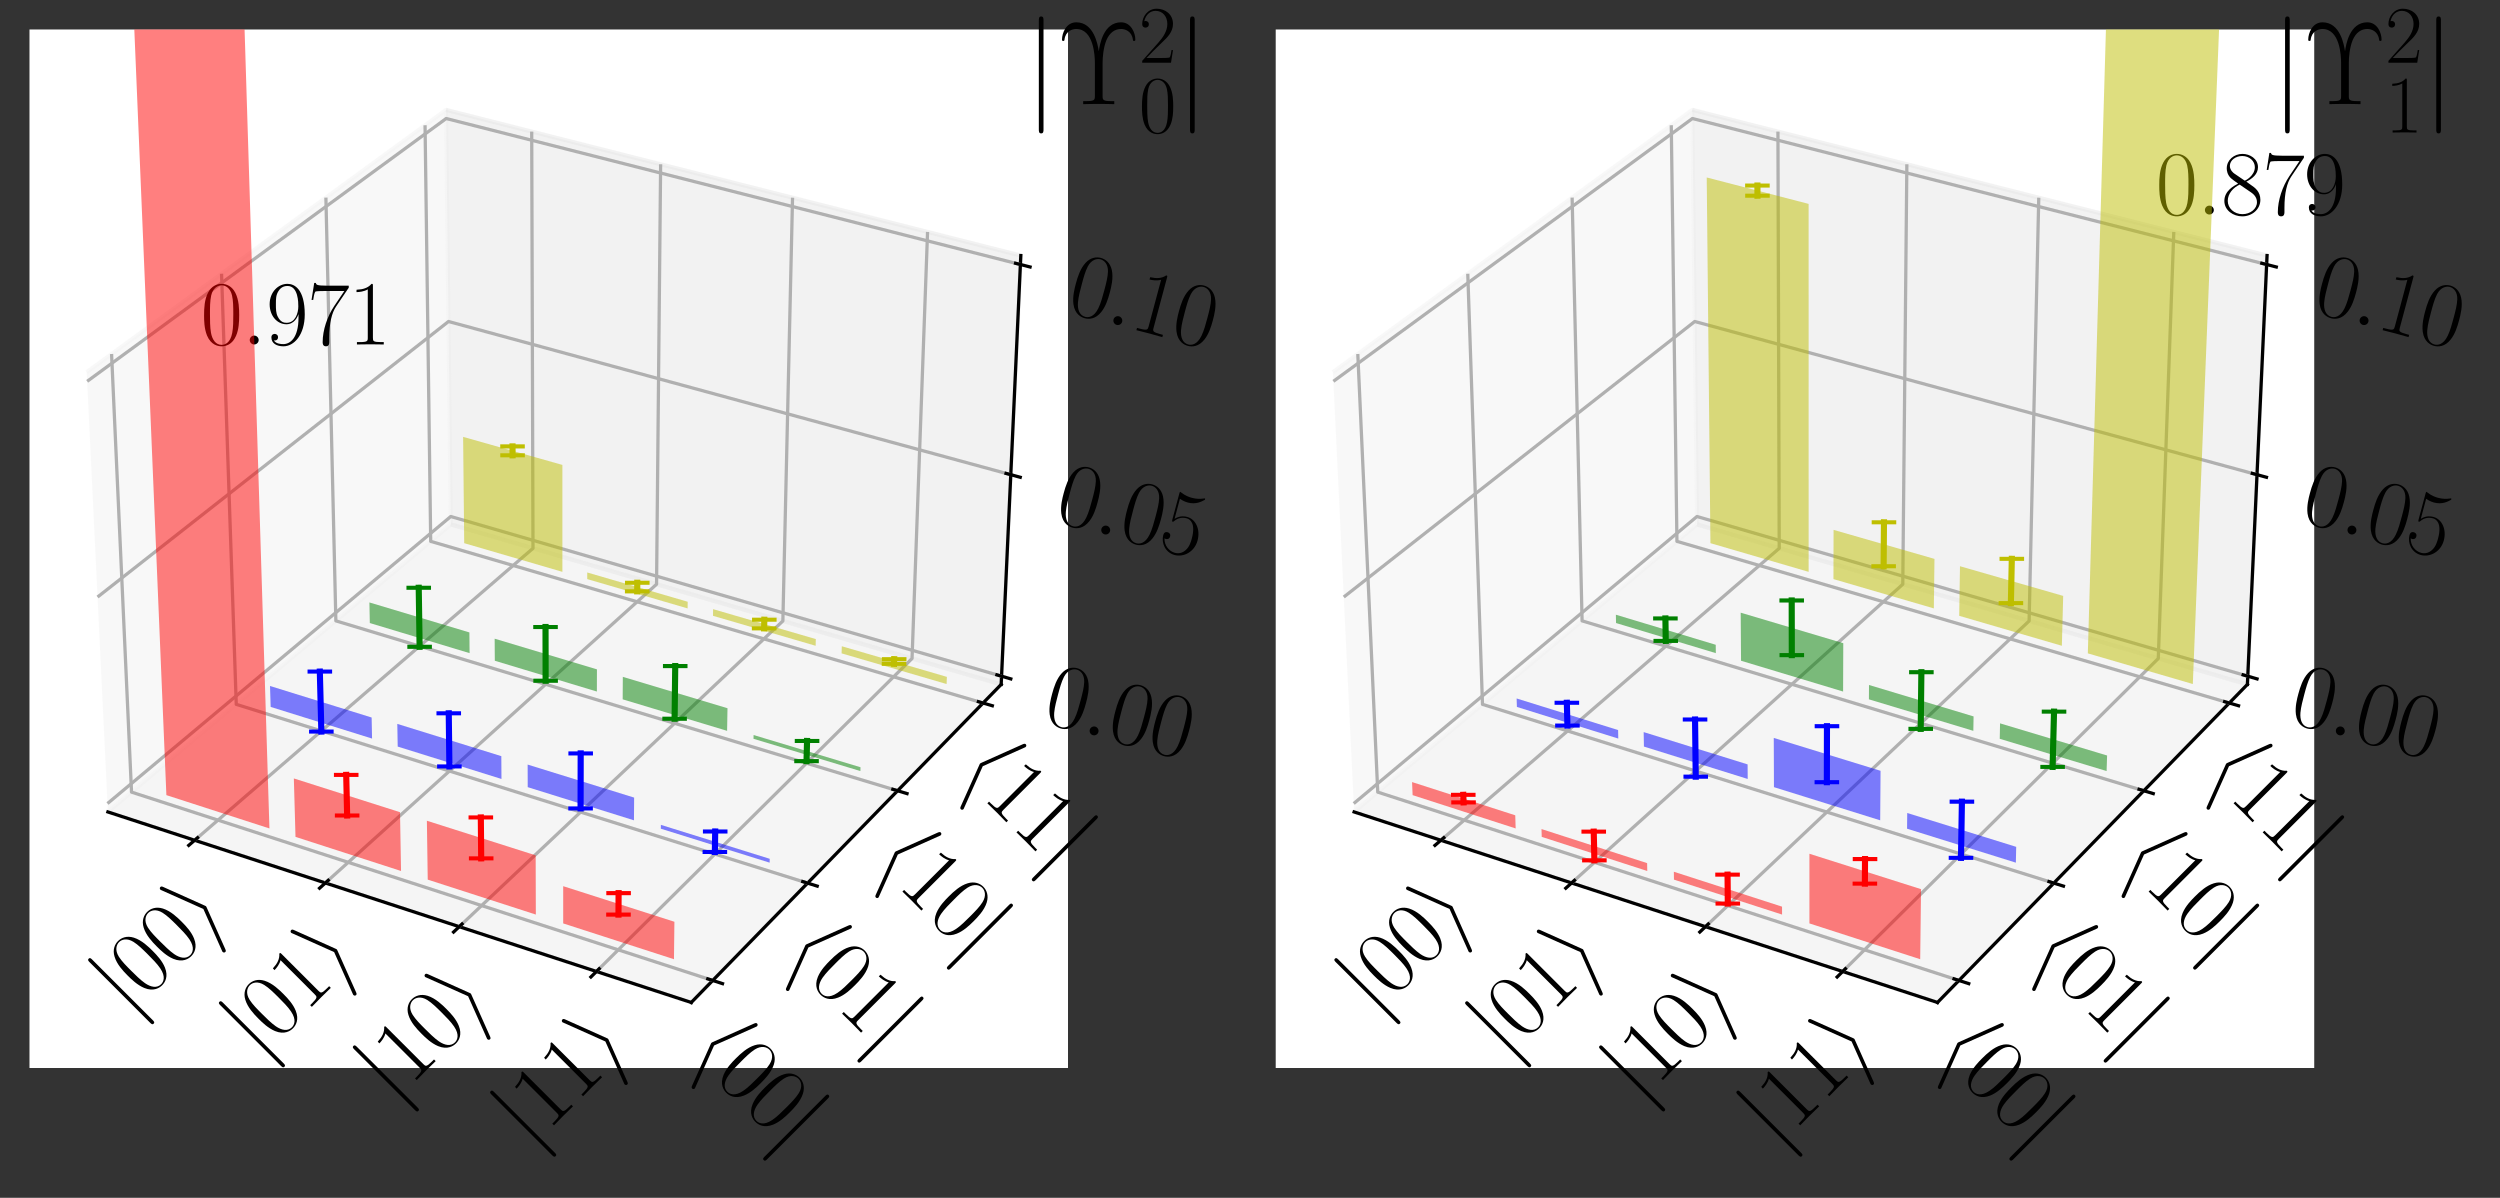 <?xml version="1.0" encoding="utf-8" standalone="no"?>
<!DOCTYPE svg PUBLIC "-//W3C//DTD SVG 1.1//EN"
  "http://www.w3.org/Graphics/SVG/1.1/DTD/svg11.dtd">
<svg height="292.536pt" version="1.1" viewBox="0 0 610.57 292.536" width="610.57pt" xmlns="http://www.w3.org/2000/svg" xmlns:xlink="http://www.w3.org/1999/xlink">
 <rect x="0" y="0" width="610.57" height="292.536" fill="#333333" stroke="none"/>
 <defs>
  <style type="text/css">*{stroke-linecap:butt;stroke-linejoin:round;}</style>
 </defs>
 <g id="figure_1">
  <g id="patch_1">
   <path d="M 0 292.536 
L 610.57 292.536 
L 610.57 0 
L 0 0 
z
" style="fill:none;"/>
  </g>
  <g id="patch_2">
   <path d="M 7.2 260.836 
L 260.836 260.836 
L 260.836 7.2 
L 7.2 7.2 
z
" style="fill:#ffffff;"/>
  </g>
  <g id="pane3d_1">
   <g id="patch_3">
    <path d="M 26.351 198.298 
L 110.11 128.089 
L 108.946 26.836 
L 21.179 90.885 
" style="fill:#f2f2f2;opacity:0.5;stroke:#f2f2f2;stroke-linejoin:miter;"/>
   </g>
  </g>
  <g id="pane3d_2">
   <g id="patch_4">
    <path d="M 110.11 128.089 
L 244.514 167.155 
L 249.31 62.414 
L 108.946 26.836 
" style="fill:#e6e6e6;opacity:0.5;stroke:#e6e6e6;stroke-linejoin:miter;"/>
   </g>
  </g>
  <g id="pane3d_3">
   <g id="patch_5">
    <path d="M 26.351 198.298 
L 168.825 244.83 
L 244.514 167.155 
L 110.11 128.089 
" style="fill:#ececec;opacity:0.5;stroke:#ececec;stroke-linejoin:miter;"/>
   </g>
  </g>
  <g id="axis3d_1">
   <g id="line2d_1">
    <path d="M 26.351 198.298 
L 168.825 244.83 
" style="fill:none;stroke:#000000;stroke-linecap:square;stroke-width:0.8;"/>
   </g>
   <g id="Line3DCollection_1">
    <path d="M 47.537 205.217 
L 130.172 133.92 
L 129.859 32.137 
" style="fill:none;stroke:#b0b0b0;stroke-width:0.8;"/>
    <path d="M 79.459 215.643 
L 160.349 142.692 
L 161.343 40.117 
" style="fill:none;stroke:#b0b0b0;stroke-width:0.8;"/>
    <path d="M 112.159 226.323 
L 191.2 151.659 
L 193.561 48.283 
" style="fill:none;stroke:#b0b0b0;stroke-width:0.8;"/>
    <path d="M 145.666 237.266 
L 222.746 160.828 
L 226.537 56.642 
" style="fill:none;stroke:#b0b0b0;stroke-width:0.8;"/>
   </g>
   <g id="xtick_1">
    <g id="line2d_2">
     <path d="M 48.257 204.596 
L 46.095 206.462 
" style="fill:none;stroke:#000000;stroke-linecap:square;stroke-width:0.8;"/>
    </g>
    <g id="text_1">
     <!-- $|00\rangle$ -->
     <g transform="translate(31.352 248.245)rotate(-45)scale(0.22 -0.22)">
      <defs>
       <path d="M 1018 4569 
C 1018 4684 1018 4800 890 4800 
C 762 4800 762 4684 762 4569 
L 762 -1370 
C 762 -1485 762 -1600 890 -1600 
C 1018 -1600 1018 -1485 1018 -1370 
L 1018 4569 
z
" id="CMSY10-6a" transform="scale(0.016)"/>
       <path d="M 2688 2038 
C 2688 2430 2682 3099 2413 3613 
C 2176 4063 1798 4224 1466 4224 
C 1158 4224 768 4082 525 3620 
C 269 3137 243 2539 243 2038 
C 243 1671 250 1112 448 623 
C 723 -39 1216 -128 1466 -128 
C 1760 -128 2208 -7 2470 604 
C 2662 1048 2688 1568 2688 2038 
z
M 1466 -26 
C 1056 -26 813 328 723 816 
C 653 1196 653 1749 653 2109 
C 653 2604 653 3015 736 3407 
C 858 3954 1216 4121 1466 4121 
C 1728 4121 2067 3947 2189 3420 
C 2272 3054 2278 2623 2278 2109 
C 2278 1691 2278 1176 2202 797 
C 2067 96 1690 -26 1466 -26 
z
" id="CMR17-30" transform="scale(0.016)"/>
       <path d="M 1747 1491 
C 1779 1568 1779 1580 1779 1600 
C 1779 1619 1779 1632 1747 1709 
L 627 4653 
C 589 4761 550 4800 480 4800 
C 410 4800 352 4742 352 4672 
C 352 4653 352 4640 384 4569 
L 1517 1600 
L 384 -1357 
C 352 -1428 352 -1440 352 -1472 
C 352 -1543 410 -1600 480 -1600 
C 563 -1600 589 -1536 614 -1472 
L 1747 1491 
z
" id="CMSY10-69" transform="scale(0.016)"/>
      </defs>
      <use transform="scale(0.996)" xlink:href="#CMSY10-6a"/>
      <use transform="translate(27.674 0)scale(0.996)" xlink:href="#CMR17-30"/>
      <use transform="translate(73.365 0)scale(0.996)" xlink:href="#CMR17-30"/>
      <use transform="translate(119.055 0)scale(0.996)" xlink:href="#CMSY10-69"/>
     </g>
    </g>
   </g>
   <g id="xtick_2">
    <g id="line2d_3">
     <path d="M 80.165 215.007 
L 78.046 216.918 
" style="fill:none;stroke:#000000;stroke-linecap:square;stroke-width:0.8;"/>
    </g>
    <g id="text_2">
     <!-- $|01\rangle$ -->
     <g transform="translate(63.29 258.771)rotate(-45)scale(0.22 -0.22)">
      <defs>
       <path d="M 1702 4083 
C 1702 4217 1696 4224 1606 4224 
C 1357 3927 979 3833 621 3820 
C 602 3820 570 3820 563 3808 
C 557 3795 557 3782 557 3648 
C 755 3648 1088 3686 1344 3839 
L 1344 467 
C 1344 243 1331 166 781 166 
L 589 166 
L 589 0 
C 896 6 1216 12 1523 12 
C 1830 12 2150 6 2458 0 
L 2458 166 
L 2266 166 
C 1715 166 1702 236 1702 467 
L 1702 4083 
z
" id="CMR17-31" transform="scale(0.016)"/>
      </defs>
      <use transform="scale(0.996)" xlink:href="#CMSY10-6a"/>
      <use transform="translate(27.674 0)scale(0.996)" xlink:href="#CMR17-30"/>
      <use transform="translate(73.365 0)scale(0.996)" xlink:href="#CMR17-31"/>
      <use transform="translate(119.055 0)scale(0.996)" xlink:href="#CMSY10-69"/>
     </g>
    </g>
   </g>
   <g id="xtick_3">
    <g id="line2d_4">
     <path d="M 112.849 225.671 
L 110.776 227.629 
" style="fill:none;stroke:#000000;stroke-linecap:square;stroke-width:0.8;"/>
    </g>
    <g id="text_3">
     <!-- $|10\rangle$ -->
     <g transform="translate(96.007 269.555)rotate(-45)scale(0.22 -0.22)">
      <use transform="scale(0.996)" xlink:href="#CMSY10-6a"/>
      <use transform="translate(27.674 0)scale(0.996)" xlink:href="#CMR17-31"/>
      <use transform="translate(73.365 0)scale(0.996)" xlink:href="#CMR17-30"/>
      <use transform="translate(119.055 0)scale(0.996)" xlink:href="#CMSY10-69"/>
     </g>
    </g>
   </g>
   <g id="xtick_4">
    <g id="line2d_5">
     <path d="M 146.339 236.598 
L 144.316 238.605 
" style="fill:none;stroke:#000000;stroke-linecap:square;stroke-width:0.8;"/>
    </g>
    <g id="text_4">
     <!-- $|11\rangle$ -->
     <g transform="translate(129.533 280.604)rotate(-45)scale(0.22 -0.22)">
      <use transform="scale(0.996)" xlink:href="#CMSY10-6a"/>
      <use transform="translate(27.674 0)scale(0.996)" xlink:href="#CMR17-31"/>
      <use transform="translate(73.365 0)scale(0.996)" xlink:href="#CMR17-31"/>
      <use transform="translate(119.055 0)scale(0.996)" xlink:href="#CMSY10-69"/>
     </g>
    </g>
   </g>
  </g>
  <g id="axis3d_2">
   <g id="line2d_6">
    <path d="M 244.514 167.155 
L 168.825 244.83 
" style="fill:none;stroke:#000000;stroke-linecap:square;stroke-width:0.8;"/>
   </g>
   <g id="Line3DCollection_2">
    <path d="M 27.248 86.456 
L 32.123 193.46 
L 174.062 239.455 
" style="fill:none;stroke:#b0b0b0;stroke-width:0.8;"/>
    <path d="M 54.107 66.855 
L 57.701 172.02 
L 197.233 215.677 
" style="fill:none;stroke:#b0b0b0;stroke-width:0.8;"/>
    <path d="M 79.593 48.257 
L 82.027 151.629 
L 219.211 193.122 
" style="fill:none;stroke:#b0b0b0;stroke-width:0.8;"/>
    <path d="M 103.809 30.585 
L 105.19 132.214 
L 240.086 171.699 
" style="fill:none;stroke:#b0b0b0;stroke-width:0.8;"/>
   </g>
   <g id="xtick_5">
    <g id="line2d_7">
     <path d="M 172.866 239.068 
L 176.458 240.232 
" style="fill:none;stroke:#000000;stroke-linecap:square;stroke-width:0.8;"/>
    </g>
    <g id="text_5">
     <!-- $\langle 00|$ -->
     <g transform="translate(168.037 256.913)rotate(-315)scale(0.22 -0.22)">
      <defs>
       <path d="M 2099 4557 
C 2131 4627 2131 4640 2131 4672 
C 2131 4742 2074 4800 2003 4800 
C 1946 4800 1901 4768 1856 4653 
L 736 1715 
C 723 1677 704 1638 704 1600 
C 704 1580 704 1568 736 1491 
L 1856 -1447 
C 1882 -1517 1914 -1600 2003 -1600 
C 2074 -1600 2131 -1543 2131 -1472 
C 2131 -1453 2131 -1440 2099 -1370 
L 966 1600 
L 2099 4557 
z
" id="CMSY10-68" transform="scale(0.016)"/>
      </defs>
      <use transform="scale(0.996)" xlink:href="#CMSY10-68"/>
      <use transform="translate(38.744 0)scale(0.996)" xlink:href="#CMR17-30"/>
      <use transform="translate(84.434 0)scale(0.996)" xlink:href="#CMR17-30"/>
      <use transform="translate(130.125 0)scale(0.996)" xlink:href="#CMSY10-6a"/>
     </g>
    </g>
   </g>
   <g id="xtick_6">
    <g id="line2d_8">
     <path d="M 196.058 215.31 
L 199.584 216.413 
" style="fill:none;stroke:#000000;stroke-linecap:square;stroke-width:0.8;"/>
    </g>
    <g id="text_6">
     <!-- $\langle 01|$ -->
     <g transform="translate(191.066 232.975)rotate(-315)scale(0.22 -0.22)">
      <use transform="scale(0.996)" xlink:href="#CMSY10-68"/>
      <use transform="translate(38.744 0)scale(0.996)" xlink:href="#CMR17-30"/>
      <use transform="translate(84.434 0)scale(0.996)" xlink:href="#CMR17-31"/>
      <use transform="translate(130.125 0)scale(0.996)" xlink:href="#CMSY10-6a"/>
     </g>
    </g>
   </g>
   <g id="xtick_7">
    <g id="line2d_9">
     <path d="M 218.058 192.773 
L 221.52 193.821 
" style="fill:none;stroke:#000000;stroke-linecap:square;stroke-width:0.8;"/>
    </g>
    <g id="text_7">
     <!-- $\langle 10|$ -->
     <g transform="translate(212.909 210.268)rotate(-315)scale(0.22 -0.22)">
      <use transform="scale(0.996)" xlink:href="#CMSY10-68"/>
      <use transform="translate(38.744 0)scale(0.996)" xlink:href="#CMR17-31"/>
      <use transform="translate(84.434 0)scale(0.996)" xlink:href="#CMR17-30"/>
      <use transform="translate(130.125 0)scale(0.996)" xlink:href="#CMSY10-6a"/>
     </g>
    </g>
   </g>
   <g id="xtick_8">
    <g id="line2d_10">
     <path d="M 238.954 171.367 
L 242.354 172.363 
" style="fill:none;stroke:#000000;stroke-linecap:square;stroke-width:0.8;"/>
    </g>
    <g id="text_8">
     <!-- $\langle 11|$ -->
     <g transform="translate(233.656 188.701)rotate(-315)scale(0.22 -0.22)">
      <use transform="scale(0.996)" xlink:href="#CMSY10-68"/>
      <use transform="translate(38.744 0)scale(0.996)" xlink:href="#CMR17-31"/>
      <use transform="translate(84.434 0)scale(0.996)" xlink:href="#CMR17-31"/>
      <use transform="translate(130.125 0)scale(0.996)" xlink:href="#CMSY10-6a"/>
     </g>
    </g>
   </g>
  </g>
  <g id="axis3d_3">
   <g id="line2d_11">
    <path d="M 244.514 167.155 
L 249.31 62.414 
" style="fill:none;stroke:#000000;stroke-linecap:square;stroke-width:0.8;"/>
   </g>
   <g id="Line3DCollection_3">
    <path d="M 244.606 165.148 
L 110.088 126.145 
L 26.252 196.243 
" style="fill:none;stroke:#b0b0b0;stroke-width:0.8;"/>
    <path d="M 246.859 115.932 
L 109.54 78.518 
L 23.824 145.813 
" style="fill:none;stroke:#b0b0b0;stroke-width:0.8;"/>
    <path d="M 249.21 64.601 
L 108.97 28.946 
L 21.287 93.131 
" style="fill:none;stroke:#b0b0b0;stroke-width:0.8;"/>
   </g>
   <g id="xtick_9">
    <g id="line2d_12">
     <path d="M 243.477 164.821 
L 246.866 165.804 
" style="fill:none;stroke:#000000;stroke-linecap:square;stroke-width:0.8;"/>
    </g>
    <g id="text_9">
     <!-- $\mathdefault{0.00}$ -->
     <g transform="translate(254.278 176.169)rotate(-345)scale(0.22 -0.22)">
      <defs>
       <path d="M 1178 307 
C 1178 492 1024 620 870 620 
C 685 620 557 467 557 313 
C 557 128 710 0 864 0 
C 1050 0 1178 153 1178 307 
z
" id="CMMI12-3a" transform="scale(0.016)"/>
      </defs>
      <use transform="scale(0.996)" xlink:href="#CMR17-30"/>
      <use transform="translate(45.69 0)scale(0.996)" xlink:href="#CMMI12-3a"/>
      <use transform="translate(72.788 0)scale(0.996)" xlink:href="#CMR17-30"/>
      <use transform="translate(118.478 0)scale(0.996)" xlink:href="#CMR17-30"/>
     </g>
    </g>
   </g>
   <g id="xtick_10">
    <g id="line2d_13">
     <path d="M 245.706 115.618 
L 249.169 116.561 
" style="fill:none;stroke:#000000;stroke-linecap:square;stroke-width:0.8;"/>
    </g>
    <g id="text_10">
     <!-- $\mathdefault{0.05}$ -->
     <g transform="translate(257.117 127.115)rotate(-345)scale(0.22 -0.22)">
      <defs>
       <path d="M 730 3750 
C 794 3724 1056 3641 1325 3641 
C 1920 3641 2246 3961 2432 4140 
C 2432 4191 2432 4224 2394 4224 
C 2387 4224 2374 4224 2323 4198 
C 2099 4102 1837 4032 1517 4032 
C 1325 4032 1037 4055 723 4191 
C 653 4224 640 4224 634 4224 
C 602 4224 595 4217 595 4090 
L 595 2231 
C 595 2113 595 2080 659 2080 
C 691 2080 704 2093 736 2139 
C 941 2435 1222 2560 1542 2560 
C 1766 2560 2246 2415 2246 1293 
C 2246 1087 2246 716 2054 422 
C 1894 159 1645 25 1370 25 
C 947 25 518 319 403 812 
C 429 806 480 793 506 793 
C 589 793 749 838 749 1036 
C 749 1209 627 1280 506 1280 
C 358 1280 262 1190 262 1011 
C 262 454 704 -128 1382 -128 
C 2042 -128 2669 441 2669 1267 
C 2669 2054 2170 2662 1549 2662 
C 1222 2662 947 2540 730 2304 
L 730 3750 
z
" id="CMR17-35" transform="scale(0.016)"/>
      </defs>
      <use transform="scale(0.996)" xlink:href="#CMR17-30"/>
      <use transform="translate(45.69 0)scale(0.996)" xlink:href="#CMMI12-3a"/>
      <use transform="translate(72.788 0)scale(0.996)" xlink:href="#CMR17-30"/>
      <use transform="translate(118.478 0)scale(0.996)" xlink:href="#CMR17-35"/>
     </g>
    </g>
   </g>
   <g id="xtick_11">
    <g id="line2d_14">
     <path d="M 248.03 64.301 
L 251.572 65.202 
" style="fill:none;stroke:#000000;stroke-linecap:square;stroke-width:0.8;"/>
    </g>
    <g id="text_11">
     <!-- $\mathdefault{0.10}$ -->
     <g transform="translate(260.078 75.964)rotate(-345)scale(0.22 -0.22)">
      <use transform="scale(0.996)" xlink:href="#CMR17-30"/>
      <use transform="translate(45.69 0)scale(0.996)" xlink:href="#CMMI12-3a"/>
      <use transform="translate(72.788 0)scale(0.996)" xlink:href="#CMR17-31"/>
      <use transform="translate(118.478 0)scale(0.996)" xlink:href="#CMR17-30"/>
     </g>
    </g>
   </g>
  </g>
  <g id="axes_1">
   <g id="line2d_15">
    <path clip-path="url(#p7403439d42)" style="fill:none;stroke:#ff0000;stroke-linecap:square;stroke-width:1.5;"/>
    <defs>
     <path d="M 3 0 
L -3 -0 
" id="mf2500694cf" style="stroke:#ff0000;"/>
    </defs>
    <g clip-path="url(#p7403439d42)"/>
   </g>
   <g id="line2d_16">
    <path clip-path="url(#p7403439d42)" d="M 84.554 189.248 
L 84.781 199.168 
" style="fill:none;stroke:#ff0000;stroke-linecap:square;stroke-width:1.5;"/>
    <g clip-path="url(#p7403439d42)">
     <use style="fill:#ff0000;stroke:#ff0000;" x="84.554" xlink:href="#mf2500694cf" y="189.248"/>
     <use style="fill:#ff0000;stroke:#ff0000;" x="84.781" xlink:href="#mf2500694cf" y="199.168"/>
    </g>
   </g>
   <g id="line2d_17">
    <path clip-path="url(#p7403439d42)" d="M 117.432 199.643 
L 117.519 209.639 
" style="fill:none;stroke:#ff0000;stroke-linecap:square;stroke-width:1.5;"/>
    <g clip-path="url(#p7403439d42)">
     <use style="fill:#ff0000;stroke:#ff0000;" x="117.432" xlink:href="#mf2500694cf" y="199.643"/>
     <use style="fill:#ff0000;stroke:#ff0000;" x="117.519" xlink:href="#mf2500694cf" y="209.639"/>
    </g>
   </g>
   <g id="line2d_18">
    <path clip-path="url(#p7403439d42)" d="M 151.078 218.13 
L 151.047 223.37 
" style="fill:none;stroke:#ff0000;stroke-linecap:square;stroke-width:1.5;"/>
    <g clip-path="url(#p7403439d42)">
     <use style="fill:#ff0000;stroke:#ff0000;" x="151.078" xlink:href="#mf2500694cf" y="218.13"/>
     <use style="fill:#ff0000;stroke:#ff0000;" x="151.047" xlink:href="#mf2500694cf" y="223.37"/>
    </g>
   </g>
   <g id="line2d_19">
    <path clip-path="url(#p7403439d42)" d="M 78.111 164.02 
L 78.483 178.674 
" style="fill:none;stroke:#0000ff;stroke-linecap:square;stroke-width:1.5;"/>
    <defs>
     <path d="M 3 0 
L -3 -0 
" id="m886554094b" style="stroke:#0000ff;"/>
    </defs>
    <g clip-path="url(#p7403439d42)">
     <use style="fill:#0000ff;stroke:#0000ff;" x="78.111" xlink:href="#m886554094b" y="164.02"/>
     <use style="fill:#0000ff;stroke:#0000ff;" x="78.483" xlink:href="#m886554094b" y="178.674"/>
    </g>
   </g>
   <g id="line2d_20">
    <path clip-path="url(#p7403439d42)" d="M 109.598 174.208 
L 109.753 187.187 
" style="fill:none;stroke:#0000ff;stroke-linecap:square;stroke-width:1.5;"/>
    <g clip-path="url(#p7403439d42)">
     <use style="fill:#0000ff;stroke:#0000ff;" x="109.598" xlink:href="#m886554094b" y="174.208"/>
     <use style="fill:#0000ff;stroke:#0000ff;" x="109.753" xlink:href="#m886554094b" y="187.187"/>
    </g>
   </g>
   <g id="line2d_21">
    <path clip-path="url(#p7403439d42)" d="M 141.819 184.006 
L 141.794 197.44 
" style="fill:none;stroke:#0000ff;stroke-linecap:square;stroke-width:1.5;"/>
    <g clip-path="url(#p7403439d42)">
     <use style="fill:#0000ff;stroke:#0000ff;" x="141.819" xlink:href="#m886554094b" y="184.006"/>
     <use style="fill:#0000ff;stroke:#0000ff;" x="141.794" xlink:href="#m886554094b" y="197.44"/>
    </g>
   </g>
   <g id="line2d_22">
    <path clip-path="url(#p7403439d42)" d="M 174.672 203.073 
L 174.591 208.078 
" style="fill:none;stroke:#0000ff;stroke-linecap:square;stroke-width:1.5;"/>
    <g clip-path="url(#p7403439d42)">
     <use style="fill:#0000ff;stroke:#0000ff;" x="174.672" xlink:href="#m886554094b" y="203.073"/>
     <use style="fill:#0000ff;stroke:#0000ff;" x="174.591" xlink:href="#m886554094b" y="208.078"/>
    </g>
   </g>
   <g id="line2d_23">
    <path clip-path="url(#p7403439d42)" d="M 102.265 143.548 
L 102.48 157.966 
" style="fill:none;stroke:#008000;stroke-linecap:square;stroke-width:1.5;"/>
    <defs>
     <path d="M 3 0 
L -3 -0 
" id="md3b6975a4d" style="stroke:#008000;"/>
    </defs>
    <g clip-path="url(#p7403439d42)">
     <use style="fill:#008000;stroke:#008000;" x="102.265" xlink:href="#md3b6975a4d" y="143.548"/>
     <use style="fill:#008000;stroke:#008000;" x="102.48" xlink:href="#md3b6975a4d" y="157.966"/>
    </g>
   </g>
   <g id="line2d_24">
    <path clip-path="url(#p7403439d42)" d="M 133.232 153.137 
L 133.256 166.255 
" style="fill:none;stroke:#008000;stroke-linecap:square;stroke-width:1.5;"/>
    <g clip-path="url(#p7403439d42)">
     <use style="fill:#008000;stroke:#008000;" x="133.232" xlink:href="#md3b6975a4d" y="153.137"/>
     <use style="fill:#008000;stroke:#008000;" x="133.256" xlink:href="#md3b6975a4d" y="166.255"/>
    </g>
   </g>
   <g id="line2d_25">
    <path clip-path="url(#p7403439d42)" d="M 164.909 162.671 
L 164.758 175.536 
" style="fill:none;stroke:#008000;stroke-linecap:square;stroke-width:1.5;"/>
    <g clip-path="url(#p7403439d42)">
     <use style="fill:#008000;stroke:#008000;" x="164.909" xlink:href="#md3b6975a4d" y="162.671"/>
     <use style="fill:#008000;stroke:#008000;" x="164.758" xlink:href="#md3b6975a4d" y="175.536"/>
    </g>
   </g>
   <g id="line2d_26">
    <path clip-path="url(#p7403439d42)" d="M 197.105 180.966 
L 196.978 185.89 
" style="fill:none;stroke:#008000;stroke-linecap:square;stroke-width:1.5;"/>
    <g clip-path="url(#p7403439d42)">
     <use style="fill:#008000;stroke:#008000;" x="197.105" xlink:href="#md3b6975a4d" y="180.966"/>
     <use style="fill:#008000;stroke:#008000;" x="196.978" xlink:href="#md3b6975a4d" y="185.89"/>
    </g>
   </g>
   <g id="line2d_27">
    <path clip-path="url(#p7403439d42)" d="M 125.171 109.02 
L 125.183 111.198 
" style="fill:none;stroke:#bfbf00;stroke-linecap:square;stroke-width:1.5;"/>
    <defs>
     <path d="M 3 0 
L -3 -0 
" id="m70766e0805" style="stroke:#bfbf00;"/>
    </defs>
    <g clip-path="url(#p7403439d42)">
     <use style="fill:#bfbf00;stroke:#bfbf00;" x="125.171" xlink:href="#m70766e0805" y="109.02"/>
     <use style="fill:#bfbf00;stroke:#bfbf00;" x="125.183" xlink:href="#m70766e0805" y="111.198"/>
    </g>
   </g>
   <g id="line2d_28">
    <path clip-path="url(#p7403439d42)" d="M 155.64 142.324 
L 155.624 144.421 
" style="fill:none;stroke:#bfbf00;stroke-linecap:square;stroke-width:1.5;"/>
    <g clip-path="url(#p7403439d42)">
     <use style="fill:#bfbf00;stroke:#bfbf00;" x="155.64" xlink:href="#m70766e0805" y="142.324"/>
     <use style="fill:#bfbf00;stroke:#bfbf00;" x="155.624" xlink:href="#m70766e0805" y="144.421"/>
    </g>
   </g>
   <g id="line2d_29">
    <path clip-path="url(#p7403439d42)" d="M 186.666 151.353 
L 186.622 153.466 
" style="fill:none;stroke:#bfbf00;stroke-linecap:square;stroke-width:1.5;"/>
    <g clip-path="url(#p7403439d42)">
     <use style="fill:#bfbf00;stroke:#bfbf00;" x="186.666" xlink:href="#m70766e0805" y="151.353"/>
     <use style="fill:#bfbf00;stroke:#bfbf00;" x="186.622" xlink:href="#m70766e0805" y="153.466"/>
    </g>
   </g>
   <g id="line2d_30">
    <path clip-path="url(#p7403439d42)" d="M 218.383 160.985 
L 218.344 162.124 
" style="fill:none;stroke:#bfbf00;stroke-linecap:square;stroke-width:1.5;"/>
    <g clip-path="url(#p7403439d42)">
     <use style="fill:#bfbf00;stroke:#bfbf00;" x="218.383" xlink:href="#m70766e0805" y="160.985"/>
     <use style="fill:#bfbf00;stroke:#bfbf00;" x="218.344" xlink:href="#m70766e0805" y="162.124"/>
    </g>
   </g>
   <g id="patch_6">
    <path clip-path="url(#p7403439d42)" d="M 113.372 132.66 
L 137.354 139.662 
L 137.353 113.549 
L 113.109 106.701 
L 113.372 132.66 
" style="fill:#bfbf00;opacity:0.5;"/>
   </g>
   <g id="text_12">
    <!-- $0.971$ -->
    <g transform="translate(48.991 84.131)scale(0.22 -0.22)">
     <defs>
      <path d="M 2253 1871 
C 2253 448 1670 25 1190 25 
C 1043 25 685 43 538 281 
C 704 256 826 345 826 505 
C 826 678 685 736 595 736 
C 538 736 365 710 365 492 
C 365 68 742 -128 1203 -128 
C 1939 -128 2688 665 2688 2090 
C 2688 3857 1971 4224 1485 4224 
C 851 4224 243 3664 243 2800 
C 243 2000 762 1408 1414 1408 
C 1952 1408 2189 1910 2253 2122 
L 2253 1871 
z
M 1427 1510 
C 1254 1510 1011 1542 813 1929 
C 678 2181 678 2477 678 2793 
C 678 3174 678 3438 858 3722 
C 947 3857 1114 4076 1485 4076 
C 2240 4076 2240 2909 2240 2651 
C 2240 2193 2035 1510 1427 1510 
z
" id="CMR17-39" transform="scale(0.016)"/>
      <path d="M 2886 3955 
L 2886 4096 
L 1382 4096 
C 634 4096 621 4166 595 4288 
L 480 4288 
L 294 3104 
L 410 3104 
C 429 3226 474 3552 550 3673 
C 589 3724 1062 3724 1171 3724 
L 2579 3724 
L 1869 2670 
C 1395 1961 1069 1003 1069 166 
C 1069 89 1069 -128 1299 -128 
C 1530 -128 1530 89 1530 172 
L 1530 466 
C 1530 1514 1709 2204 2003 2644 
L 2886 3955 
z
" id="CMR17-37" transform="scale(0.016)"/>
     </defs>
     <use transform="scale(0.996)" xlink:href="#CMR17-30"/>
     <use transform="translate(45.69 0)scale(0.996)" xlink:href="#CMMI12-3a"/>
     <use transform="translate(72.788 0)scale(0.996)" xlink:href="#CMR17-39"/>
     <use transform="translate(118.478 0)scale(0.996)" xlink:href="#CMR17-37"/>
     <use transform="translate(164.169 0)scale(0.996)" xlink:href="#CMR17-31"/>
    </g>
   </g>
   <g id="text_13">
    <!-- $|\Upsilon_0^2|$ -->
    <g transform="translate(250.312 25.44)scale(0.28 -0.28)">
     <defs>
      <path d="M 2515 2262 
C 2515 2544 2554 3089 2726 3506 
C 2906 3922 3187 4115 3533 4115 
C 3738 4115 4115 3999 4173 3531 
C 4179 3480 4179 3461 4237 3461 
C 4301 3461 4307 3480 4307 3544 
C 4307 3884 4083 4480 3526 4480 
C 2554 4480 2355 3236 2310 2909 
L 2304 2909 
C 2253 3243 2048 4480 1075 4480 
C 512 4480 294 3877 294 3544 
C 294 3480 301 3461 365 3461 
C 422 3461 422 3480 429 3531 
C 486 4006 864 4115 1069 4115 
C 2029 4115 2093 2647 2093 2262 
L 2093 461 
C 2093 230 2080 166 1594 166 
L 1453 166 
L 1453 0 
C 1722 12 2035 12 2304 12 
C 2573 12 2886 12 3155 0 
L 3155 166 
L 3014 166 
C 2528 166 2515 230 2515 461 
L 2515 2262 
z
" id="CMR17-7" transform="scale(0.016)"/>
      <path d="M 2669 990 
L 2554 990 
C 2490 537 2438 460 2413 422 
C 2381 371 1920 371 1830 371 
L 602 371 
C 832 620 1280 1073 1824 1596 
C 2214 1966 2669 2400 2669 3033 
C 2669 3788 2067 4224 1395 4224 
C 691 4224 262 3603 262 3027 
C 262 2777 448 2745 525 2745 
C 589 2745 781 2783 781 3007 
C 781 3206 614 3264 525 3264 
C 486 3264 448 3257 422 3244 
C 544 3788 915 4057 1306 4057 
C 1862 4057 2227 3616 2227 3033 
C 2227 2477 1901 1998 1536 1583 
L 262 147 
L 262 0 
L 2515 0 
L 2669 990 
z
" id="CMR17-32" transform="scale(0.016)"/>
     </defs>
     <use transform="scale(0.996)" xlink:href="#CMSY10-6a"/>
     <use transform="translate(27.674 0)scale(0.996)" xlink:href="#CMR17-7"/>
     <use transform="translate(99.389 36.154)scale(0.697)" xlink:href="#CMR17-32"/>
     <use transform="translate(99.389 -24.74)scale(0.697)" xlink:href="#CMR17-30"/>
     <use transform="translate(131.87 0)scale(0.996)" xlink:href="#CMSY10-6a"/>
    </g>
   </g>
   <g id="patch_7">
    <path clip-path="url(#p7403439d42)" d="M 143.416 141.432 
L 167.933 148.591 
L 167.954 146.964 
L 143.42 139.814 
L 143.416 141.432 
" style="fill:#bfbf00;opacity:0.5;"/>
   </g>
   <g id="patch_8">
    <path clip-path="url(#p7403439d42)" d="M 174.131 150.401 
L 199.201 157.721 
L 199.245 156.082 
L 174.156 148.771 
L 174.131 150.401 
" style="fill:#bfbf00;opacity:0.5;"/>
   </g>
   <g id="patch_9">
    <path clip-path="url(#p7403439d42)" d="M 90.319 152.163 
L 114.686 159.516 
L 114.637 154.457 
L 90.218 147.134 
L 90.319 152.163 
" style="fill:#008000;opacity:0.5;"/>
   </g>
   <g id="patch_10">
    <path clip-path="url(#p7403439d42)" d="M 205.54 159.572 
L 231.183 167.06 
L 231.254 165.31 
L 205.59 157.833 
L 205.54 159.572 
" style="fill:#bfbf00;opacity:0.5;"/>
   </g>
   <g id="patch_11">
    <path clip-path="url(#p7403439d42)" d="M 120.847 161.375 
L 145.773 168.895 
L 145.792 163.476 
L 120.809 155.987 
L 120.847 161.375 
" style="fill:#008000;opacity:0.5;"/>
   </g>
   <g id="patch_12">
    <path clip-path="url(#p7403439d42)" d="M 152.076 170.797 
L 177.579 178.492 
L 177.674 172.97 
L 152.11 165.308 
L 152.076 170.797 
" style="fill:#008000;opacity:0.5;"/>
   </g>
   <g id="patch_13">
    <path clip-path="url(#p7403439d42)" d="M 66.103 172.65 
L 90.866 180.379 
L 90.763 175.237 
L 65.947 167.538 
L 66.103 172.65 
" style="fill:#0000ff;opacity:0.5;"/>
   </g>
   <g id="patch_14">
    <path clip-path="url(#p7403439d42)" d="M 184.028 180.438 
L 210.129 188.313 
L 210.158 187.384 
L 184.047 179.514 
L 184.028 180.438 
" style="fill:#008000;opacity:0.5;"/>
   </g>
   <g id="patch_15">
    <path clip-path="url(#p7403439d42)" d="M 97.129 182.334 
L 122.473 190.245 
L 122.437 184.673 
L 97.033 176.795 
L 97.129 182.334 
" style="fill:#0000ff;opacity:0.5;"/>
   </g>
   <g id="patch_16">
    <path clip-path="url(#p7403439d42)" d="M 128.884 192.246 
L 154.831 200.344 
L 154.872 194.795 
L 128.864 186.729 
L 128.884 192.246 
" style="fill:#0000ff;opacity:0.5;"/>
   </g>
   <g id="patch_17">
    <path clip-path="url(#p7403439d42)" d="M 161.394 202.393 
L 187.965 210.687 
L 187.986 209.742 
L 161.404 201.454 
L 161.394 202.393 
" style="fill:#0000ff;opacity:0.5;"/>
   </g>
   <g id="patch_18">
    <path clip-path="url(#p7403439d42)" d="M 72.17 204.389 
L 97.943 212.721 
L 97.696 198.362 
L 71.765 190.116 
L 72.17 204.389 
" style="fill:#ff0000;opacity:0.5;"/>
   </g>
   <g id="patch_19">
    <path clip-path="url(#p7403439d42)" d="M 104.464 214.83 
L 130.866 223.365 
L 130.824 208.897 
L 104.257 200.448 
L 104.464 214.83 
" style="fill:#ff0000;opacity:0.5;"/>
   </g>
   <g id="patch_20">
    <path clip-path="url(#p7403439d42)" d="M 137.547 225.525 
L 164.601 234.271 
L 164.711 225.12 
L 137.548 216.429 
L 137.547 225.525 
" style="fill:#ff0000;opacity:0.5;"/>
   </g>
   <g id="patch_21">
    <path clip-path="url(#p7403439d42)" d="M 40.636 194.195 
L 65.803 202.331 
L 14.34 -1451.911 
L -27.786 -1439.188 
L 40.636 194.195 
" style="fill:#ff0000;opacity:0.5;"/>
   </g>
  </g>
  <g id="patch_22">
   <path d="M 311.564 260.836 
L 565.2 260.836 
L 565.2 7.2 
L 311.564 7.2 
z
" style="fill:#ffffff;"/>
  </g>
  <g id="pane3d_4">
   <g id="patch_23">
    <path d="M 330.715 198.298 
L 414.474 128.089 
L 413.31 26.836 
L 325.542 90.885 
" style="fill:#f2f2f2;opacity:0.5;stroke:#f2f2f2;stroke-linejoin:miter;"/>
   </g>
  </g>
  <g id="pane3d_5">
   <g id="patch_24">
    <path d="M 414.474 128.089 
L 548.877 167.155 
L 553.674 62.414 
L 413.31 26.836 
" style="fill:#e6e6e6;opacity:0.5;stroke:#e6e6e6;stroke-linejoin:miter;"/>
   </g>
  </g>
  <g id="pane3d_6">
   <g id="patch_25">
    <path d="M 330.715 198.298 
L 473.189 244.83 
L 548.877 167.155 
L 414.474 128.089 
" style="fill:#ececec;opacity:0.5;stroke:#ececec;stroke-linejoin:miter;"/>
   </g>
  </g>
  <g id="axis3d_4">
   <g id="line2d_31">
    <path d="M 330.715 198.298 
L 473.189 244.83 
" style="fill:none;stroke:#000000;stroke-linecap:square;stroke-width:0.8;"/>
   </g>
   <g id="Line3DCollection_4">
    <path d="M 351.901 205.217 
L 434.535 133.92 
L 434.223 32.137 
" style="fill:none;stroke:#b0b0b0;stroke-width:0.8;"/>
    <path d="M 383.823 215.643 
L 464.712 142.692 
L 465.707 40.117 
" style="fill:none;stroke:#b0b0b0;stroke-width:0.8;"/>
    <path d="M 416.523 226.323 
L 495.563 151.659 
L 497.924 48.283 
" style="fill:none;stroke:#b0b0b0;stroke-width:0.8;"/>
    <path d="M 450.029 237.266 
L 527.11 160.828 
L 530.901 56.642 
" style="fill:none;stroke:#b0b0b0;stroke-width:0.8;"/>
   </g>
   <g id="xtick_12">
    <g id="line2d_32">
     <path d="M 352.621 204.596 
L 350.458 206.462 
" style="fill:none;stroke:#000000;stroke-linecap:square;stroke-width:0.8;"/>
    </g>
    <g id="text_14">
     <!-- $|00\rangle$ -->
     <g transform="translate(335.716 248.245)rotate(-45)scale(0.22 -0.22)">
      <use transform="scale(0.996)" xlink:href="#CMSY10-6a"/>
      <use transform="translate(27.674 0)scale(0.996)" xlink:href="#CMR17-30"/>
      <use transform="translate(73.365 0)scale(0.996)" xlink:href="#CMR17-30"/>
      <use transform="translate(119.055 0)scale(0.996)" xlink:href="#CMSY10-69"/>
     </g>
    </g>
   </g>
   <g id="xtick_13">
    <g id="line2d_33">
     <path d="M 384.528 215.007 
L 382.409 216.918 
" style="fill:none;stroke:#000000;stroke-linecap:square;stroke-width:0.8;"/>
    </g>
    <g id="text_15">
     <!-- $|01\rangle$ -->
     <g transform="translate(367.654 258.771)rotate(-45)scale(0.22 -0.22)">
      <use transform="scale(0.996)" xlink:href="#CMSY10-6a"/>
      <use transform="translate(27.674 0)scale(0.996)" xlink:href="#CMR17-30"/>
      <use transform="translate(73.365 0)scale(0.996)" xlink:href="#CMR17-31"/>
      <use transform="translate(119.055 0)scale(0.996)" xlink:href="#CMSY10-69"/>
     </g>
    </g>
   </g>
   <g id="xtick_14">
    <g id="line2d_34">
     <path d="M 417.213 225.671 
L 415.14 227.629 
" style="fill:none;stroke:#000000;stroke-linecap:square;stroke-width:0.8;"/>
    </g>
    <g id="text_16">
     <!-- $|10\rangle$ -->
     <g transform="translate(400.371 269.555)rotate(-45)scale(0.22 -0.22)">
      <use transform="scale(0.996)" xlink:href="#CMSY10-6a"/>
      <use transform="translate(27.674 0)scale(0.996)" xlink:href="#CMR17-31"/>
      <use transform="translate(73.365 0)scale(0.996)" xlink:href="#CMR17-30"/>
      <use transform="translate(119.055 0)scale(0.996)" xlink:href="#CMSY10-69"/>
     </g>
    </g>
   </g>
   <g id="xtick_15">
    <g id="line2d_35">
     <path d="M 450.703 236.598 
L 448.679 238.605 
" style="fill:none;stroke:#000000;stroke-linecap:square;stroke-width:0.8;"/>
    </g>
    <g id="text_17">
     <!-- $|11\rangle$ -->
     <g transform="translate(433.896 280.604)rotate(-45)scale(0.22 -0.22)">
      <use transform="scale(0.996)" xlink:href="#CMSY10-6a"/>
      <use transform="translate(27.674 0)scale(0.996)" xlink:href="#CMR17-31"/>
      <use transform="translate(73.365 0)scale(0.996)" xlink:href="#CMR17-31"/>
      <use transform="translate(119.055 0)scale(0.996)" xlink:href="#CMSY10-69"/>
     </g>
    </g>
   </g>
  </g>
  <g id="axis3d_5">
   <g id="line2d_36">
    <path d="M 548.877 167.155 
L 473.189 244.83 
" style="fill:none;stroke:#000000;stroke-linecap:square;stroke-width:0.8;"/>
   </g>
   <g id="Line3DCollection_5">
    <path d="M 331.612 86.456 
L 336.487 193.46 
L 478.426 239.455 
" style="fill:none;stroke:#b0b0b0;stroke-width:0.8;"/>
    <path d="M 358.47 66.855 
L 362.065 172.02 
L 501.596 215.677 
" style="fill:none;stroke:#b0b0b0;stroke-width:0.8;"/>
    <path d="M 383.956 48.257 
L 386.39 151.629 
L 523.574 193.122 
" style="fill:none;stroke:#b0b0b0;stroke-width:0.8;"/>
    <path d="M 408.172 30.585 
L 409.554 132.214 
L 544.45 171.699 
" style="fill:none;stroke:#b0b0b0;stroke-width:0.8;"/>
   </g>
   <g id="xtick_16">
    <g id="line2d_37">
     <path d="M 477.23 239.068 
L 480.821 240.232 
" style="fill:none;stroke:#000000;stroke-linecap:square;stroke-width:0.8;"/>
    </g>
    <g id="text_18">
     <!-- $\langle 00|$ -->
     <g transform="translate(472.401 256.913)rotate(-315)scale(0.22 -0.22)">
      <use transform="scale(0.996)" xlink:href="#CMSY10-68"/>
      <use transform="translate(38.744 0)scale(0.996)" xlink:href="#CMR17-30"/>
      <use transform="translate(84.434 0)scale(0.996)" xlink:href="#CMR17-30"/>
      <use transform="translate(130.125 0)scale(0.996)" xlink:href="#CMSY10-6a"/>
     </g>
    </g>
   </g>
   <g id="xtick_17">
    <g id="line2d_38">
     <path d="M 500.422 215.31 
L 503.948 216.413 
" style="fill:none;stroke:#000000;stroke-linecap:square;stroke-width:0.8;"/>
    </g>
    <g id="text_19">
     <!-- $\langle 01|$ -->
     <g transform="translate(495.429 232.975)rotate(-315)scale(0.22 -0.22)">
      <use transform="scale(0.996)" xlink:href="#CMSY10-68"/>
      <use transform="translate(38.744 0)scale(0.996)" xlink:href="#CMR17-30"/>
      <use transform="translate(84.434 0)scale(0.996)" xlink:href="#CMR17-31"/>
      <use transform="translate(130.125 0)scale(0.996)" xlink:href="#CMSY10-6a"/>
     </g>
    </g>
   </g>
   <g id="xtick_18">
    <g id="line2d_39">
     <path d="M 522.421 192.773 
L 525.883 193.821 
" style="fill:none;stroke:#000000;stroke-linecap:square;stroke-width:0.8;"/>
    </g>
    <g id="text_20">
     <!-- $\langle 10|$ -->
     <g transform="translate(517.273 210.268)rotate(-315)scale(0.22 -0.22)">
      <use transform="scale(0.996)" xlink:href="#CMSY10-68"/>
      <use transform="translate(38.744 0)scale(0.996)" xlink:href="#CMR17-31"/>
      <use transform="translate(84.434 0)scale(0.996)" xlink:href="#CMR17-30"/>
      <use transform="translate(130.125 0)scale(0.996)" xlink:href="#CMSY10-6a"/>
     </g>
    </g>
   </g>
   <g id="xtick_19">
    <g id="line2d_40">
     <path d="M 543.317 171.367 
L 546.717 172.363 
" style="fill:none;stroke:#000000;stroke-linecap:square;stroke-width:0.8;"/>
    </g>
    <g id="text_21">
     <!-- $\langle 11|$ -->
     <g transform="translate(538.02 188.701)rotate(-315)scale(0.22 -0.22)">
      <use transform="scale(0.996)" xlink:href="#CMSY10-68"/>
      <use transform="translate(38.744 0)scale(0.996)" xlink:href="#CMR17-31"/>
      <use transform="translate(84.434 0)scale(0.996)" xlink:href="#CMR17-31"/>
      <use transform="translate(130.125 0)scale(0.996)" xlink:href="#CMSY10-6a"/>
     </g>
    </g>
   </g>
  </g>
  <g id="axis3d_6">
   <g id="line2d_41">
    <path d="M 548.877 167.155 
L 553.674 62.414 
" style="fill:none;stroke:#000000;stroke-linecap:square;stroke-width:0.8;"/>
   </g>
   <g id="Line3DCollection_6">
    <path d="M 548.969 165.148 
L 414.452 126.145 
L 330.616 196.243 
" style="fill:none;stroke:#b0b0b0;stroke-width:0.8;"/>
    <path d="M 551.223 115.932 
L 413.904 78.518 
L 328.187 145.813 
" style="fill:none;stroke:#b0b0b0;stroke-width:0.8;"/>
    <path d="M 553.574 64.601 
L 413.334 28.946 
L 325.65 93.131 
" style="fill:none;stroke:#b0b0b0;stroke-width:0.8;"/>
   </g>
   <g id="xtick_20">
    <g id="line2d_42">
     <path d="M 547.84 164.821 
L 551.23 165.804 
" style="fill:none;stroke:#000000;stroke-linecap:square;stroke-width:0.8;"/>
    </g>
    <g id="text_22">
     <!-- $\mathdefault{0.00}$ -->
     <g transform="translate(558.641 176.169)rotate(-345)scale(0.22 -0.22)">
      <use transform="scale(0.996)" xlink:href="#CMR17-30"/>
      <use transform="translate(45.69 0)scale(0.996)" xlink:href="#CMMI12-3a"/>
      <use transform="translate(72.788 0)scale(0.996)" xlink:href="#CMR17-30"/>
      <use transform="translate(118.478 0)scale(0.996)" xlink:href="#CMR17-30"/>
     </g>
    </g>
   </g>
   <g id="xtick_21">
    <g id="line2d_43">
     <path d="M 550.069 115.618 
L 553.533 116.561 
" style="fill:none;stroke:#000000;stroke-linecap:square;stroke-width:0.8;"/>
    </g>
    <g id="text_23">
     <!-- $\mathdefault{0.05}$ -->
     <g transform="translate(561.481 127.115)rotate(-345)scale(0.22 -0.22)">
      <use transform="scale(0.996)" xlink:href="#CMR17-30"/>
      <use transform="translate(45.69 0)scale(0.996)" xlink:href="#CMMI12-3a"/>
      <use transform="translate(72.788 0)scale(0.996)" xlink:href="#CMR17-30"/>
      <use transform="translate(118.478 0)scale(0.996)" xlink:href="#CMR17-35"/>
     </g>
    </g>
   </g>
   <g id="xtick_22">
    <g id="line2d_44">
     <path d="M 552.394 64.301 
L 555.935 65.202 
" style="fill:none;stroke:#000000;stroke-linecap:square;stroke-width:0.8;"/>
    </g>
    <g id="text_24">
     <!-- $\mathdefault{0.10}$ -->
     <g transform="translate(564.442 75.964)rotate(-345)scale(0.22 -0.22)">
      <use transform="scale(0.996)" xlink:href="#CMR17-30"/>
      <use transform="translate(45.69 0)scale(0.996)" xlink:href="#CMMI12-3a"/>
      <use transform="translate(72.788 0)scale(0.996)" xlink:href="#CMR17-31"/>
      <use transform="translate(118.478 0)scale(0.996)" xlink:href="#CMR17-30"/>
     </g>
    </g>
   </g>
  </g>
  <g id="axes_2">
   <g id="line2d_45">
    <path clip-path="url(#p083c7439c2)" d="M 357.373 194.117 
L 357.44 195.967 
" style="fill:none;stroke:#ff0000;stroke-linecap:square;stroke-width:1.5;"/>
    <g clip-path="url(#p083c7439c2)">
     <use style="fill:#ff0000;stroke:#ff0000;" x="357.373" xlink:href="#mf2500694cf" y="194.117"/>
     <use style="fill:#ff0000;stroke:#ff0000;" x="357.44" xlink:href="#mf2500694cf" y="195.967"/>
    </g>
   </g>
   <g id="line2d_46">
    <path clip-path="url(#p083c7439c2)" d="M 389.234 203.11 
L 389.394 210.118 
" style="fill:none;stroke:#ff0000;stroke-linecap:square;stroke-width:1.5;"/>
    <g clip-path="url(#p083c7439c2)">
     <use style="fill:#ff0000;stroke:#ff0000;" x="389.234" xlink:href="#mf2500694cf" y="203.11"/>
     <use style="fill:#ff0000;stroke:#ff0000;" x="389.394" xlink:href="#mf2500694cf" y="210.118"/>
    </g>
   </g>
   <g id="line2d_47">
    <path clip-path="url(#p083c7439c2)" d="M 421.917 213.611 
L 421.979 220.671 
" style="fill:none;stroke:#ff0000;stroke-linecap:square;stroke-width:1.5;"/>
    <g clip-path="url(#p083c7439c2)">
     <use style="fill:#ff0000;stroke:#ff0000;" x="421.917" xlink:href="#mf2500694cf" y="213.611"/>
     <use style="fill:#ff0000;stroke:#ff0000;" x="421.979" xlink:href="#mf2500694cf" y="220.671"/>
    </g>
   </g>
   <g id="line2d_48">
    <path clip-path="url(#p083c7439c2)" d="M 455.491 209.811 
L 455.455 215.807 
" style="fill:none;stroke:#ff0000;stroke-linecap:square;stroke-width:1.5;"/>
    <g clip-path="url(#p083c7439c2)">
     <use style="fill:#ff0000;stroke:#ff0000;" x="455.491" xlink:href="#mf2500694cf" y="209.811"/>
     <use style="fill:#ff0000;stroke:#ff0000;" x="455.455" xlink:href="#mf2500694cf" y="215.807"/>
    </g>
   </g>
   <g id="line2d_49">
    <path clip-path="url(#p083c7439c2)" d="M 382.668 171.637 
L 382.809 177.208 
" style="fill:none;stroke:#0000ff;stroke-linecap:square;stroke-width:1.5;"/>
    <g clip-path="url(#p083c7439c2)">
     <use style="fill:#0000ff;stroke:#0000ff;" x="382.668" xlink:href="#m886554094b" y="171.637"/>
     <use style="fill:#0000ff;stroke:#0000ff;" x="382.809" xlink:href="#m886554094b" y="177.208"/>
    </g>
   </g>
   <g id="line2d_50">
    <path clip-path="url(#p083c7439c2)" d="M 413.98 175.723 
L 414.146 189.684 
" style="fill:none;stroke:#0000ff;stroke-linecap:square;stroke-width:1.5;"/>
    <g clip-path="url(#p083c7439c2)">
     <use style="fill:#0000ff;stroke:#0000ff;" x="413.98" xlink:href="#m886554094b" y="175.723"/>
     <use style="fill:#0000ff;stroke:#0000ff;" x="414.146" xlink:href="#m886554094b" y="189.684"/>
    </g>
   </g>
   <g id="line2d_51">
    <path clip-path="url(#p083c7439c2)" d="M 446.195 177.358 
L 446.169 191.038 
" style="fill:none;stroke:#0000ff;stroke-linecap:square;stroke-width:1.5;"/>
    <g clip-path="url(#p083c7439c2)">
     <use style="fill:#0000ff;stroke:#0000ff;" x="446.195" xlink:href="#m886554094b" y="177.358"/>
     <use style="fill:#0000ff;stroke:#0000ff;" x="446.169" xlink:href="#m886554094b" y="191.038"/>
    </g>
   </g>
   <g id="line2d_52">
    <path clip-path="url(#p083c7439c2)" d="M 479.153 195.79 
L 478.931 209.51 
" style="fill:none;stroke:#0000ff;stroke-linecap:square;stroke-width:1.5;"/>
    <g clip-path="url(#p083c7439c2)">
     <use style="fill:#0000ff;stroke:#0000ff;" x="479.153" xlink:href="#m886554094b" y="195.79"/>
     <use style="fill:#0000ff;stroke:#0000ff;" x="478.931" xlink:href="#m886554094b" y="209.51"/>
    </g>
   </g>
   <g id="line2d_53">
    <path clip-path="url(#p083c7439c2)" d="M 406.74 151.042 
L 406.822 156.524 
" style="fill:none;stroke:#008000;stroke-linecap:square;stroke-width:1.5;"/>
    <g clip-path="url(#p083c7439c2)">
     <use style="fill:#008000;stroke:#008000;" x="406.74" xlink:href="#md3b6975a4d" y="151.042"/>
     <use style="fill:#008000;stroke:#008000;" x="406.822" xlink:href="#md3b6975a4d" y="156.524"/>
    </g>
   </g>
   <g id="line2d_54">
    <path clip-path="url(#p083c7439c2)" d="M 437.584 146.647 
L 437.608 160.003 
" style="fill:none;stroke:#008000;stroke-linecap:square;stroke-width:1.5;"/>
    <g clip-path="url(#p083c7439c2)">
     <use style="fill:#008000;stroke:#008000;" x="437.584" xlink:href="#md3b6975a4d" y="146.647"/>
     <use style="fill:#008000;stroke:#008000;" x="437.608" xlink:href="#md3b6975a4d" y="160.003"/>
    </g>
   </g>
   <g id="line2d_55">
    <path clip-path="url(#p083c7439c2)" d="M 469.255 164.173 
L 469.093 178.01 
" style="fill:none;stroke:#008000;stroke-linecap:square;stroke-width:1.5;"/>
    <g clip-path="url(#p083c7439c2)">
     <use style="fill:#008000;stroke:#008000;" x="469.255" xlink:href="#md3b6975a4d" y="164.173"/>
     <use style="fill:#008000;stroke:#008000;" x="469.093" xlink:href="#md3b6975a4d" y="178.01"/>
    </g>
   </g>
   <g id="line2d_56">
    <path clip-path="url(#p083c7439c2)" d="M 501.652 173.802 
L 501.306 187.299 
" style="fill:none;stroke:#008000;stroke-linecap:square;stroke-width:1.5;"/>
    <g clip-path="url(#p083c7439c2)">
     <use style="fill:#008000;stroke:#008000;" x="501.652" xlink:href="#md3b6975a4d" y="173.802"/>
     <use style="fill:#008000;stroke:#008000;" x="501.306" xlink:href="#md3b6975a4d" y="187.299"/>
    </g>
   </g>
   <g id="line2d_57">
    <path clip-path="url(#p083c7439c2)" d="M 429.209 45.319 
L 429.221 47.794 
" style="fill:none;stroke:#bfbf00;stroke-linecap:square;stroke-width:1.5;"/>
    <g clip-path="url(#p083c7439c2)">
     <use style="fill:#bfbf00;stroke:#bfbf00;" x="429.209" xlink:href="#m70766e0805" y="45.319"/>
     <use style="fill:#bfbf00;stroke:#bfbf00;" x="429.221" xlink:href="#m70766e0805" y="47.794"/>
    </g>
   </g>
   <g id="line2d_58">
    <path clip-path="url(#p083c7439c2)" d="M 460.118 127.562 
L 460.035 138.292 
" style="fill:none;stroke:#bfbf00;stroke-linecap:square;stroke-width:1.5;"/>
    <g clip-path="url(#p083c7439c2)">
     <use style="fill:#bfbf00;stroke:#bfbf00;" x="460.118" xlink:href="#m70766e0805" y="127.562"/>
     <use style="fill:#bfbf00;stroke:#bfbf00;" x="460.035" xlink:href="#m70766e0805" y="138.292"/>
    </g>
   </g>
   <g id="line2d_59">
    <path clip-path="url(#p083c7439c2)" d="M 491.341 136.481 
L 491.115 147.291 
" style="fill:none;stroke:#bfbf00;stroke-linecap:square;stroke-width:1.5;"/>
    <g clip-path="url(#p083c7439c2)">
     <use style="fill:#bfbf00;stroke:#bfbf00;" x="491.341" xlink:href="#m70766e0805" y="136.481"/>
     <use style="fill:#bfbf00;stroke:#bfbf00;" x="491.115" xlink:href="#m70766e0805" y="147.291"/>
    </g>
   </g>
   <g id="line2d_60">
    <path clip-path="url(#p083c7439c2)" style="fill:none;stroke:#bfbf00;stroke-linecap:square;stroke-width:1.5;"/>
    <g clip-path="url(#p083c7439c2)"/>
   </g>
   <g id="patch_26">
    <path clip-path="url(#p083c7439c2)" d="M 447.779 141.432 
L 472.296 148.591 
L 472.453 136.498 
L 447.81 129.411 
L 447.779 141.432 
" style="fill:#bfbf00;opacity:0.5;"/>
   </g>
   <g id="text_25">
    <!-- $0.879$ -->
    <g transform="translate(526.496 52.392)scale(0.22 -0.22)">
     <defs>
      <path d="M 1741 2289 
C 2144 2494 2554 2803 2554 3298 
C 2554 3884 1990 4224 1472 4224 
C 890 4224 378 3800 378 3215 
C 378 3054 416 2777 666 2533 
C 730 2469 998 2276 1171 2154 
C 883 2006 211 1652 211 945 
C 211 282 838 -128 1459 -128 
C 2144 -128 2720 366 2720 1022 
C 2720 1607 2330 1877 2074 2051 
L 1741 2289 
z
M 902 2855 
C 851 2887 595 3086 595 3388 
C 595 3781 998 4076 1459 4076 
C 1965 4076 2336 3716 2336 3298 
C 2336 2700 1670 2359 1638 2359 
C 1632 2359 1626 2359 1574 2398 
L 902 2855 
z
M 2080 1536 
C 2176 1466 2483 1253 2483 861 
C 2483 385 2010 25 1472 25 
C 890 25 448 443 448 951 
C 448 1459 838 1884 1280 2083 
L 2080 1536 
z
" id="CMR17-38" transform="scale(0.016)"/>
     </defs>
     <use transform="scale(0.996)" xlink:href="#CMR17-30"/>
     <use transform="translate(45.69 0)scale(0.996)" xlink:href="#CMMI12-3a"/>
     <use transform="translate(72.788 0)scale(0.996)" xlink:href="#CMR17-38"/>
     <use transform="translate(118.478 0)scale(0.996)" xlink:href="#CMR17-37"/>
     <use transform="translate(164.169 0)scale(0.996)" xlink:href="#CMR17-39"/>
    </g>
   </g>
   <g id="text_26">
    <!-- $|\Upsilon_1^2|$ -->
    <g transform="translate(554.676 25.44)scale(0.28 -0.28)">
     <use transform="scale(0.996)" xlink:href="#CMSY10-6a"/>
     <use transform="translate(27.674 0)scale(0.996)" xlink:href="#CMR17-7"/>
     <use transform="translate(99.389 36.154)scale(0.697)" xlink:href="#CMR17-32"/>
     <use transform="translate(99.389 -24.74)scale(0.697)" xlink:href="#CMR17-31"/>
     <use transform="translate(131.87 0)scale(0.996)" xlink:href="#CMSY10-6a"/>
    </g>
   </g>
   <g id="patch_27">
    <path clip-path="url(#p083c7439c2)" d="M 394.682 152.163 
L 419.05 159.516 
L 419.03 157.473 
L 394.642 150.132 
L 394.682 152.163 
" style="fill:#008000;opacity:0.5;"/>
   </g>
   <g id="patch_28">
    <path clip-path="url(#p083c7439c2)" d="M 478.494 150.401 
L 503.565 157.721 
L 503.886 145.539 
L 478.683 138.29 
L 478.494 150.401 
" style="fill:#bfbf00;opacity:0.5;"/>
   </g>
   <g id="patch_29">
    <path clip-path="url(#p083c7439c2)" d="M 417.736 132.66 
L 441.718 139.662 
L 441.714 49.797 
L 416.83 43.347 
L 417.736 132.66 
" style="fill:#bfbf00;opacity:0.5;"/>
   </g>
   <g id="patch_30">
    <path clip-path="url(#p083c7439c2)" d="M 425.211 161.375 
L 450.137 168.895 
L 450.179 157.086 
L 425.128 149.635 
L 425.211 161.375 
" style="fill:#008000;opacity:0.5;"/>
   </g>
   <g id="patch_31">
    <path clip-path="url(#p083c7439c2)" d="M 456.44 170.797 
L 481.942 178.492 
L 482.003 174.967 
L 456.462 167.293 
L 456.44 170.797 
" style="fill:#008000;opacity:0.5;"/>
   </g>
   <g id="patch_32">
    <path clip-path="url(#p083c7439c2)" d="M 370.467 172.65 
L 395.23 180.379 
L 395.188 178.302 
L 370.404 170.585 
L 370.467 172.65 
" style="fill:#0000ff;opacity:0.5;"/>
   </g>
   <g id="patch_33">
    <path clip-path="url(#p083c7439c2)" d="M 488.392 180.438 
L 514.492 188.313 
L 514.612 184.514 
L 488.468 176.662 
L 488.392 180.438 
" style="fill:#008000;opacity:0.5;"/>
   </g>
   <g id="patch_34">
    <path clip-path="url(#p083c7439c2)" d="M 401.493 182.334 
L 426.837 190.245 
L 426.814 186.688 
L 401.431 178.798 
L 401.493 182.334 
" style="fill:#0000ff;opacity:0.5;"/>
   </g>
   <g id="patch_35">
    <path clip-path="url(#p083c7439c2)" d="M 345 194.195 
L 370.167 202.331 
L 370.067 199.12 
L 344.866 191.003 
L 345 194.195 
" style="fill:#ff0000;opacity:0.5;"/>
   </g>
   <g id="patch_36">
    <path clip-path="url(#p083c7439c2)" d="M 433.248 192.246 
L 459.194 200.344 
L 459.285 188.251 
L 433.203 180.224 
L 433.248 192.246 
" style="fill:#0000ff;opacity:0.5;"/>
   </g>
   <g id="patch_37">
    <path clip-path="url(#p083c7439c2)" d="M 465.758 202.393 
L 492.328 210.687 
L 492.413 206.825 
L 465.798 198.555 
L 465.758 202.393 
" style="fill:#0000ff;opacity:0.5;"/>
   </g>
   <g id="patch_38">
    <path clip-path="url(#p083c7439c2)" d="M 376.533 204.389 
L 402.307 212.721 
L 402.274 210.8 
L 376.479 202.479 
L 376.533 204.389 
" style="fill:#ff0000;opacity:0.5;"/>
   </g>
   <g id="patch_39">
    <path clip-path="url(#p083c7439c2)" d="M 408.828 214.83 
L 435.23 223.365 
L 435.224 221.429 
L 408.8 212.905 
L 408.828 214.83 
" style="fill:#ff0000;opacity:0.5;"/>
   </g>
   <g id="patch_40">
    <path clip-path="url(#p083c7439c2)" d="M 441.911 225.525 
L 468.965 234.271 
L 469.17 217.156 
L 441.912 208.513 
L 441.911 225.525 
" style="fill:#ff0000;opacity:0.5;"/>
   </g>
   <g id="patch_41">
    <path clip-path="url(#p083c7439c2)" d="M 509.904 159.572 
L 535.547 167.06 
L 588.972 -1165.563 
L 548.165 -1158.436 
L 509.904 159.572 
" style="fill:#bfbf00;opacity:0.5;"/>
   </g>
  </g>
 </g>
 <defs>
  <clipPath id="p7403439d42">
   <rect height="253.636" width="253.636" x="7.2" y="7.2"/>
  </clipPath>
  <clipPath id="p083c7439c2">
   <rect height="253.636" width="253.636" x="311.564" y="7.2"/>
  </clipPath>
 </defs>
</svg>
